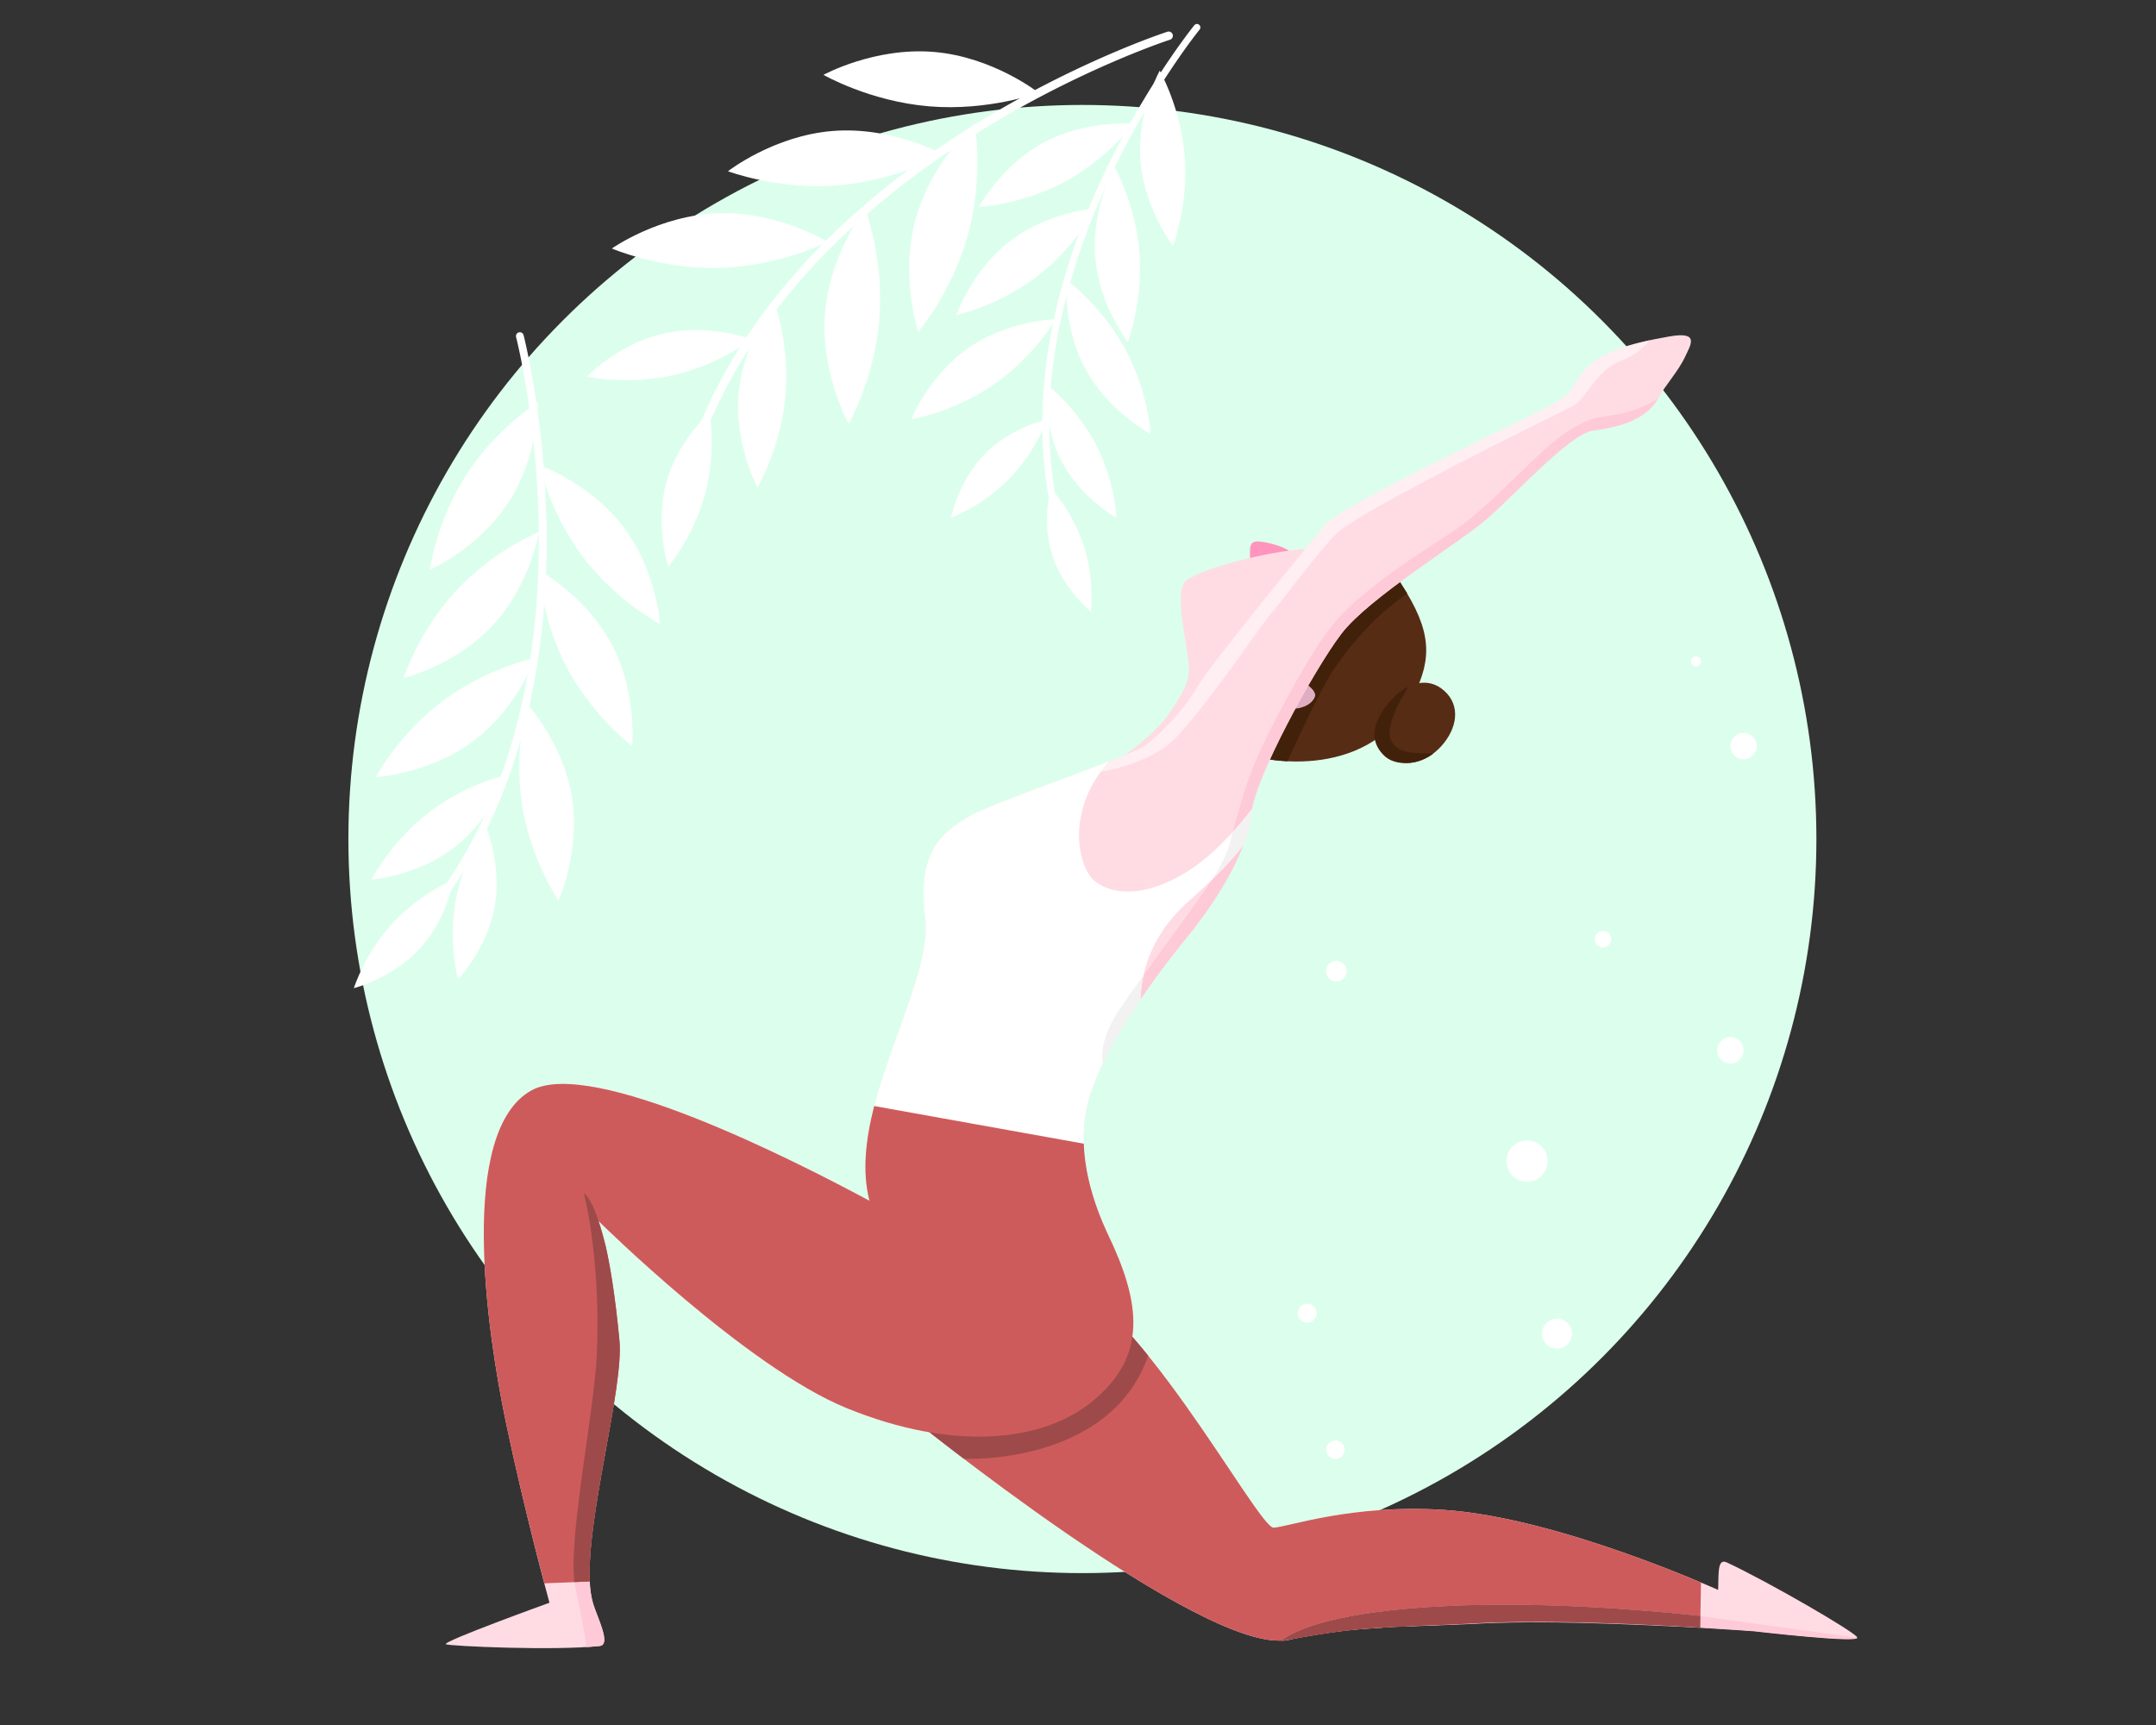 <svg id="Layer_1" data-name="Layer 1" xmlns="http://www.w3.org/2000/svg" xmlns:xlink="http://www.w3.org/1999/xlink" viewBox="0 0 1280 1024"><rect x="0" y="0" width="1280" height="1024" fill="#333333" stroke="none"/><defs><style>.cls-1{fill:none;}.cls-2{clip-path:url(#clip-path);}.cls-3{fill:#ffd2e4;}.cls-4{fill:#ff7db2;}.cls-5{fill:#562c15;}.cls-6{fill:#edbed6;}.cls-7{fill:#e5b5cb;}.cls-8{fill:#b75858;}.cls-20,.cls-9{fill:#fff;}.cls-10{fill:#994a4a;}.cls-11{fill:#9e4a4a;}.cls-12{fill:#42210b;}.cls-13{fill:#ffdce4;}.cls-14{clip-path:url(#clip-path-2);}.cls-15{fill:#dcffed;}.cls-16{fill:#ff94bd;}.cls-17{fill:#ce5b5b;}.cls-18{fill:#e0adc2;}.cls-19{fill:#ffcad8;}.cls-20{opacity:0.5;}.cls-21{fill:#f2f2f2;}</style><clipPath id="clip-path"><circle class="cls-1" cx="642.61" cy="-641.1" r="435.77"/></clipPath><clipPath id="clip-path-2"><circle class="cls-1" cx="642.61" cy="498.07" r="435.77"/></clipPath></defs><title>what [Recovered]</title><g class="cls-2"><path class="cls-3" d="M1040.13-26.36S1124.55-140.18,1214-129.91s92.43,57.22,79.22,99.76-135.74,141-135.74,141L1299.05,74.5s-9.34-9.72-8.1-13.44c2.88-8.63,90.78-16.34,90.78-12.78,0,3.9-161.49,110.27-212.49,131.12-46.45,19-118.35,28.92-140.54,0s1.35-109.6,72.63-163.4Z"/><path class="cls-4" d="M824.26,195.1c3.81,2.78,1.36,5.72-1.42,9.54s-4.82,7.05-8.64,4.28-14.44-15.24-11.66-19.06S820.44,192.32,824.26,195.1Z"/><path class="cls-3" d="M924.15,98s-8.62,19.7-27.3,21.23a109.74,109.74,0,0,0-10.21-9.87c-31.43-27.1-69.91-28.18-89.42-21.68s-35.29,53.78-28.78,76.54,81.2,52.81,94.42,50.88c9.36-1.37,21.33-31.54,28.31-42.14,3.9-5.92,7.93-8.86,24.19-14.83s39.56-4.87,39.56-4.87Z"/><path class="cls-5" d="M827.05,61.25c2.67,18-7.06,21.7-20.84,24.64s-26.32-1.08-29.07-14S784,49.33,797.8,46.4,825.1,48.15,827.05,61.25Z"/><path class="cls-6" d="M888.7,163.19c-10.36,11.51-23.09,39.87-23.16,50.81,8.87-5.73,19.3-31.44,25.63-41.05,3.9-5.92,7.93-8.86,24.19-14.83s39.56-4.87,39.56-4.87l-16.11-7.88S902.91,147.4,888.7,163.19Z"/><path class="cls-3" d="M983.52,29.18C960.88,49.5,894.73,99,932.62,149.48s88.41,86.11,94.15,99.89-40.44,132.8-40.44,132.8-22.55-2.76-25.66-2c-6.11,1.42-32.35,17.07-30.08,20.77.69,1.13,11.86,1.63,25,1.66,5,0,10.27-.05,15.36-.17,5.47-.13,10.71-.33,15.15-.58,5.87-.34,10.34-.78,12-1.29,7.65-2.31,87.73-136.71,85.29-148.9-.75-3.76-9.25-43.65-34.72-72.37C1001.8,126.38,1109.74,15,1109.74,15l-69.61-41.37S999.45,14.9,983.52,29.18Z"/><path class="cls-7" d="M1083.4,251.62c-.75-3.76-9.25-43.65-34.72-72.37a46.54,46.54,0,0,1-5.39-7.45c.83,4.37-1,7.11,1.24,14.08,12.34,37.9,18.11,39.35,26.67,60.79,5.1,12.78-64,124.89-73.09,138.78-6,9.13-13.84,13-10,16.23a61,61,0,0,0,10-1.16C1005.76,398.21,1085.84,263.81,1083.4,251.62Z"/><rect class="cls-8" x="1090.75" y="9.63" width="10.84" height="8.5"/><path class="cls-8" d="M1040.13-26.36S1124.55-140.18,1214-129.91s92.43,57.22,79.22,99.76-135.74,141-135.74,141L1281,79.13l17.06,26.15c-47.56,30.3-103.71,64.46-129.85,75.14-46.45,19-117.33,27.9-139.52-1S1031.06,75,1098.27,12.94Z"/><path class="cls-9" d="M1164-36.21a2,2,0,0,0-2.69-1c-27.9,12.37-53,34.36-66.68,47.71l-54.46-36.82s-29.28,29.7-47.88,47.42c6.86,16.89-31.67,50.79-45.59,68.67-13,16.74-25,34.1-25,34.36A50.21,50.21,0,0,0,925.28,137c.06-.09,15.34-20.24,24.86-30.89,12.26-13.72,44.28-33.62,62.62-21.75,9,5.83,15.23,12,19.43,18.81,10.64-25,28.68-52.4,53.79-78.24.3-.11,12.06-12.14,12.06-12.14C1111.6-.38,1136-21.57,1162.92-33.52A2,2,0,0,0,1164-36.21Z"/><path class="cls-10" d="M1298.07,105.28,1291,94.46c-61,35.3-133,80.46-160.33,97.71a243.11,243.11,0,0,0,37.54-11.75C1194.36,169.74,1250.51,135.58,1298.07,105.28Z"/><path class="cls-11" d="M1293.26-30.15c-23.86,66.59-135.74,141-135.74,141l-40.4,17.32C1115.91,126.87,1187.59,60.57,1239,16,1268.25-9.35,1293.26-30.15,1293.26-30.15Z"/><path class="cls-5" d="M793.25,80.42c-21.56,11.23-31.16,24.08-33,57.91-1.91,35.28,9.65,35.31,31.05,15.52,21.23-19.64,42.14-19,54.7-11.06s-13.81-24.28-4.18-28.88,23.44,8,23,14.65,43.54,6.28,33.08-12.14S842.45,54.78,793.25,80.42Z"/><path class="cls-12" d="M827.05,61.25c-.06-.36-.12-.71-.19-1.06-4.24,10.87-24.93,21.89-33.81,26.2a36,36,0,0,0,13.16-.5C820,83,829.72,79.2,827.05,61.25Z"/><path class="cls-12" d="M864.9,129a1.6,1.6,0,0,0,.05.21.41.41,0,0,0,0,.09.88.88,0,0,0,.09.2l.06.08a1.27,1.27,0,0,0,.13.19l.07.08.19.19.07.06.24.2.07.05c.09.06.18.13.29.19l.07,0,.34.19,0,0,.41.2h0l.46.19h0l.53.18h0a21,21,0,0,0,3.3.75c.14-3.94-2.13-8.68-4.78-11.29a14.38,14.38,0,0,0-10.33-4.37c5,3.42,8.76,8.59,8.54,12.13,0,.1,0,.21,0,.31Z"/><path class="cls-7" d="M856.05,133.51h0c-1.48.49-3.36-.26-3.19-2,.3-3.22-.56-4.46-3.75-5.75-1.77-.72-1.89-2.35-.83-3.63h0c1.07-1.27,1.89-1.7,4.24-.7,4.24,1.81,4.8,4.4,5.47,8.46A3.31,3.31,0,0,1,856.05,133.51Z"/></g><path class="cls-13" d="M450.34,773.92l88,65.64S715,982.8,764.18,973.47c50-9.49,60.31-6.89,115-10,56.92-3.22,162.3,4.73,162.3,4.73s62,7.22,61.1,3.78c-.7-2.85-53.58-33.48-77.48-44.52-5.73-2.64-4.63,7.38-5.07,16.35,0,0-95-43.1-162.79-47.5-54.74-3.56-92.82,10.24-101.08,10.54-9.6.36-84.85-143.73-136.16-152.53-66.79-11.45-89.95-40.36-136.91-31.72S450.34,773.92,450.34,773.92Z"/><g class="cls-14"><rect class="cls-15" x="30" y="-5.51" width="1280" height="1035.1"/><path class="cls-3" d="M1040.13,1112.81S1124.55,999,1214,1009.26s92.43,57.22,79.22,99.76-135.74,141-135.74,141l141.53-36.32s-9.34-9.72-8.1-13.44c2.88-8.63,90.78-16.34,90.78-12.78,0,3.9-161.49,110.27-212.49,131.12-46.45,19-118.35,28.92-140.54,0s1.35-109.6,72.63-163.4Z"/><path class="cls-8" d="M1040.13,1112.81S1124.55,999,1214,1009.26s92.43,57.22,79.22,99.76-135.74,141-135.74,141L1281,1218.3l17.06,26.16c-47.56,30.29-103.71,64.45-129.85,75.13-46.45,19-117.33,27.9-139.52-1s2.36-104.38,69.57-166.46Z"/></g><path class="cls-16" d="M746.59,338.48c-4.72,0-4.48-3.81-4.49-8.53s-.28-8.54,4.44-8.55,20.65,3.75,20.67,8.47S751.31,338.47,746.59,338.48Z"/><path class="cls-13" d="M723.4,475.86s-4.69-21,9.48-33.26A109.38,109.38,0,0,0,747,444.52c41.36,3.29,73-18.58,84.94-35.35s-3.32-64.24-22-78.76-96.72,5.39-106.24,14.76c-6.74,6.64,1.44,38.05,2.07,50.73.35,7.08-1.17,11.84-10.76,26.25s-29,27.32-29,27.32Z"/><path class="cls-17" d="M450.34,773.92l88,65.64S715,982.8,764.18,973.47c50-9.49,60.71-6.9,115-10,36.49-2.07,92.83-.42,128.65,2.07l1.58.11.46-26.24c-26.29-11.1-98.25-39.57-152.63-43.1-54.74-3.56-92.82,10.24-101.08,10.54-9.6.36-84.85-143.73-136.16-152.53-66.79-11.45-89.95-40.36-136.91-31.72S450.34,773.92,450.34,773.92Z"/><ellipse class="cls-18" cx="774.43" cy="412.18" rx="15.76" ry="18.2"/><path class="cls-5" d="M839.38,412.67c10.75-21.8,10.9-37.83-7.62-66.21-19.31-29.58-28.65-22.77-34.22,5.84C792,380.68,774.78,392.54,760,393.54S785.44,405,780.4,414.37s-23.62,7.44-27.24,1.79-38.83,20.67-19.5,29.34S814.84,462.43,839.38,412.67Z"/><path class="cls-12" d="M831.76,346.46c-4.33-6.63-8.15-11.42-11.55-14.56l-23.75,25.18c-6.08,23.55-20.77,34.28-34.15,36.21L759,396.82c6.62,4,24.93,11,21.43,17.55-5,9.41-23.62,7.44-27.24,1.79s-38.83,20.67-19.5,29.34c6.46,2.9,17.68,5.75,30.66,6.4,3.49-7.67,20.12-43.95,27.87-55.09,8.15-11.71,21.26-29.14,43.24-44.47C834.3,350.43,833.08,348.48,831.76,346.46Z"/><path class="cls-12" d="M752.89,415.86a1.07,1.07,0,0,0-.16-.14l-.09-.05-.19-.1-.1,0-.22-.08-.1,0-.27,0h-.1l-.29,0h-.52l-.39.05h-.05l-.45.08h0l-.48.13h0l-.53.17h0a20.59,20.59,0,0,0-3.1,1.34c2.21,3.26,6.84,5.74,10.52,6.28a14.38,14.38,0,0,0,10.92-2.57c-6.06.2-12.14-1.76-14.06-4.74a1.12,1.12,0,0,0-.19-.24A.24.24,0,0,0,752.89,415.86Z"/><path class="cls-7" d="M757.35,407h0c.9-1.27,2.86-1.78,3.77-.25,1.66,2.77,3.08,3.27,6.43,2.42,1.84-.46,2.91.78,2.8,2.44h0c-.1,1.66-.52,2.49-3,3.07-4.5,1-6.47-.71-9.41-3.59A3.3,3.3,0,0,1,757.35,407Z"/><path class="cls-13" d="M991,199.74c-24.38,4.28-42.88,9.62-52.16,22.49-7.36,10.21-4.49,8.33-11.24,14.33s-129.08,61.08-141.09,75.33-69,84.05-75.78,96.05-21.82,28.67-32.33,35.42-91.54,33.77-104.3,42-30,18.18-24.81,59-47.17,114.34-33,168.5c-43.78-23.6-165.14-85.39-200.78-65.5C271.74,671.75,289,789.76,300.22,843.68s26,107.74,26,107.74-64.65,23.33-61.45,24.66c2.71,1.13,64.55,3.94,91.25,1,6.9-.76-1.21-16.35-3.91-25.11-9.92-32.13,18.59-124.52,15.59-156.29-5.16-54.62-12.45-70.87-12.45-70.87s87.54,86.68,147.28,111.05c62.74,25.59,116.83,20.87,147.25-5.05,28.46-24.24,28.58-52.25,11-91.47-4-9-26.45-50.21-13.5-90s54.79-89.63,58.77-94.61,33.89-41.93,37-72.81c2-19.89,36.58-83.69,53.09-105.45S866,322.55,882.46,308.3s49-50.09,62.63-52.54c8.2-1.48,30.6-3.44,39.29-19.26,4.43-8.07,12.1-16.08,16.21-25.05C1003.7,204.69,1009.32,196.52,991,199.74Z"/><path class="cls-11" d="M681.65,804.75c-17-21.11-34.88-39.26-51.11-46.93l-86,86a43.41,43.41,0,0,1,4.41,4.11c5.83,4.59,13.82,10.82,23.34,18.06C606.45,866.61,664.24,855.36,681.65,804.75Z"/><path class="cls-19" d="M340.85,937.93a42.73,42.73,0,0,0,.92,5.68c3.89,17.34,5.81,29.37,6.16,34.14,3-.18,5.7-.4,8.14-.67,6.9-.76-1.21-16.35-3.91-25.11a56.39,56.39,0,0,1-2.05-14.64Z"/><path class="cls-20" d="M938.8,222.23c-7.36,10.21-4.49,8.33-11.24,14.33s-129.08,61.08-141.09,75.33-69,84.05-75.78,96.05-21.82,28.67-32.33,35.42c-4.46,2.87-21.67,9.4-41,16.59,0,0,32-.42,55.27-17.14,14.89-10.69,56-71.66,61.52-78.05,8.64-10,28.71-37.56,39.1-47.78,14.69-14.46,134.83-73,140.35-75.75,7.88-4,14.19-21.51,28.29-26.85,10.32-3.91,14-8.79,17.76-12.46C960.89,205.94,946.59,211.43,938.8,222.23Z"/><path class="cls-19" d="M767.67,972.81l1.89-.34.83-.16,2-.35.57-.1,2.46-.44.52-.09,1.9-.32.72-.12,1.74-.29.62-.1,4.49-.72.57-.08,1.64-.25.6-.09,1.78-.26.32,0,2.07-.29.39-.06,1.63-.22.55-.07,1.54-.2.44-.05c1.31-.16,2.58-.32,3.84-.46l.47-.05,1.43-.16.49,0,1.66-.17.16,0,1.85-.18.29,0,1.52-.14.44,0,1.46-.12.32,0,3.58-.28.36,0,1.43-.1.38,0,1.72-.11h0l1.83-.11h.22L822,966l.37,0,1.59-.08h.18c1.25-.07,2.5-.13,3.76-.18H828l1.81-.08h.11l5.86-.23.46,0,1.11,0c4.46-.16,9.2-.32,14.39-.52l6-.24h.16l3.08-.13h.29l2.92-.13.34,0,3.15-.15.56,0,3-.14.4,0,3.29-.18.79,0,3.37-.19h.12l3.17-.17h0l.85,0h0l2.62-.11h.35c15.06-.59,32.74-.53,50.67-.13H937c5.46.13,10.94.28,16.37.47h.17l3.85.13h.24c4,.15,8,.3,12,.47h0l3.75.16.4,0,3.5.15.31,0c3.79.17,7.51.35,11.12.53l.4,0,3.14.16.49,0,3.13.16.29,0c3.45.18,6.77.37,9.94.55l.34,0,2.94.17h.06c19.18,1.13,32.06,2.1,32.06,2.1s62,7.22,61.1,3.78l-93.06-12.89c-45.29-4.77-99.11-8.22-149.43-5.91-67.45,3.09-91.36,14.3-99.6,20.67.58,0,1.13-.07,1.68-.12l.4,0c.54-.06,1.07-.14,1.59-.23l2.7-.51Z"/><path class="cls-5" d="M823.45,448.11c-13-12.67-7.14-21.68,2.25-32.19s21.86-14.69,31.73-5.87,7.76,22.25-1.62,32.75S832.12,456.57,823.45,448.11Z"/><path class="cls-11" d="M851.73,964.78c7.89-.3,16.84-.69,27.47-1.29l3.19-.17.85,0,2.69-.11.58,0c37-1.42,89.51,1,122.93,3l.1-7c-45.29-4.77-99.11-8.22-149.43-5.91-67.45,3.09-91.36,14.3-99.6,20.67.58,0,1.13-.07,1.68-.12l.4,0c.54-.06,1.07-.14,1.59-.23,32.22-6.11,48-7.21,69.69-8C839.34,965.22,845.17,965,851.73,964.78Z"/><path class="cls-19" d="M873.73,307.15c-13.16,11-31.86,20.42-54.61,38.07-22,17-30,24.82-48.67,57.68s-27.36,51.44-33.85,74c-6.24,21.64-5.86,21.18-7.49,29.22S690,562.57,665.92,597.24c-10.86,15.63-12.28,26.89-11.23,34.08,17.06-35.48,48-72.38,51.43-76.63,4-5,33.89-41.93,37-72.81,2-19.89,36.58-83.69,53.09-105.45S866,322.55,882.46,308.3s49-50.09,62.63-52.54c8.2-1.48,30.6-3.44,39.29-19.26,0,0-9,6.45-23.53,9.28-9.23,1.8-12.64,1.53-19.05,4.26-11.79,5-21.75,13.86-28.7,20.39C894.55,287.84,888,295.29,873.73,307.15Z"/><path class="cls-12" d="M851.06,447.21c-5.47,0-11.42,0-15.63-.88-5.86-1.19-10.79-5.45-10.42-11.64.61-10.44,8-21.29,11-27a33.52,33.52,0,0,0-7.86,5.65l-.09.08-1,1-.25.25c-.37.39-.74.78-1.1,1.18h0c-9.38,10.51-14.34,22.87-3.79,32.84C828.66,455.05,842.21,454.2,851.06,447.21Z"/><path class="cls-9" d="M705.23,517.15c-24,15.14-44.21,14.91-55.52,5.68-9-7.33-18.15-40.43,8.61-70.78h0c-6.24,2.42-13.42,5.11-20.91,7.9-26.1,9.74-56,20.69-63.35,25.43-12.75,8.26-30,18.18-24.81,59,3.56,27.72-19.53,70.6-30.21,112.23-2.09,8.12,125.42,51.16,124.39,22.35a85.51,85.51,0,0,1,3.92-29.61c6-18.33,18-38.75,29.71-56,.45-14.51,5.38-37.89,28.8-58.53,16.87-14.87,26.63-25.71,32.28-33.13a79.3,79.3,0,0,0,5-19.8c.06-.52.14-1.07.23-1.64C735.93,489.92,721.6,506.81,705.23,517.15Z"/><path class="cls-21" d="M731.76,494.08c-1.42,5.39-2.28,9.72-4.31,13.92A116,116,0,0,1,720,521.73a187.78,187.78,0,0,0,18.14-20.05c.91-2.4,1.73-4.81,2.44-7.21l.09-.31c.16-.57.31-1.14.47-1.7.09-.37.19-.74.29-1.11s.23-1,.34-1.45.22-.93.32-1.4.17-.83.25-1.25.21-1.13.3-1.7c.05-.33.11-.66.16-1,.13-.9.25-1.79.34-2.67v0h0c.06-.52.14-1.07.23-1.64h0C740.46,484,736.49,488.91,731.76,494.08Z"/><path class="cls-21" d="M665.92,597.24c-10.86,15.63-12.28,26.89-11.23,34.08l.33-.65q2.06-4.24,4.35-8.49l.5-.94L661.1,619l.68-1.23,1.2-2.08c.25-.45.51-.9.77-1.35.39-.67.78-1.33,1.18-2l.84-1.42,1.17-1.93c.29-.48.58-1,.88-1.43.38-.63.77-1.26,1.16-1.88l.93-1.47,1.14-1.8,1-1.5c.37-.58.75-1.16,1.13-1.73s.66-1,1-1.52.73-1.11,1.1-1.66.69-1,1-1.55l.77-1.15A77.34,77.34,0,0,1,678.88,579C674.34,585.28,669.94,591.45,665.92,597.24Z"/><path class="cls-9" d="M399.67,222.72a131.28,131.28,0,0,1-51.22.82s18.63-19.45,45.64-25.55,52.18,3.45,52.18,3.45A131.43,131.43,0,0,1,399.67,222.72Z"/><path class="cls-9" d="M427.72,159c-35.39,1.07-64.48-11.48-64.48-11.48s28.11-19.86,63.5-20.93S491.4,143.6,491.4,143.6,463.11,157.88,427.72,159Z"/><path class="cls-9" d="M574.85,138.73c-9.26,34.17-29.73,58.36-29.73,58.36s-10.82-32.67-1.56-66.85,35.12-56.9,35.12-56.9S584.12,104.56,574.85,138.73Z"/><path class="cls-9" d="M466.29,235.64a144,144,0,0,1-16.58,53.7s-13.94-26-11.12-56.29,21.34-53.26,21.34-53.26A144.12,144.12,0,0,1,466.29,235.64Z"/><path class="cls-9" d="M418.62,293.24a124.25,124.25,0,0,1-21.83,43.2s-8.08-24.12-1.32-49.4,25.82-42.14,25.82-42.14A124.06,124.06,0,0,1,418.62,293.24Z"/><path class="cls-9" d="M522.13,188.76c-2.68,35.3-18.23,62.91-18.23,62.91s-16.78-30.06-14.1-65.36,23.79-62.49,23.79-62.49S524.8,153.45,522.13,188.76Z"/><path class="cls-9" d="M497.17,110.05c-35.3,2.76-65-8.39-65-8.39s27.13-21.18,62.43-23.93,65.4,14,65.4,14S532.47,107.29,497.17,110.05Z"/><path class="cls-9" d="M551.66,63.13c-35.29-2.93-62.78-18.69-62.78-18.69s30.18-16.55,65.47-13.62,62.31,24.26,62.31,24.26S586.94,66.07,551.66,63.13Z"/><path class="cls-9" d="M595,64.22c53.6-30.9,97.38-45.16,98-45.35a2.49,2.49,0,1,1,1.52,4.74c-.81.26-82.26,26.81-158.79,86.19-58,45-98.2,96.73-119.43,153.72a2.49,2.49,0,0,1-4.67-1.73c21.57-57.88,62.29-110.34,121-155.93A549.71,549.71,0,0,1,595,64.22Z"/><path class="cls-9" d="M599.23,284.16a106.88,106.88,0,0,1-34.6,23.26s4.09-21.52,19.82-37.66S621.6,249,621.6,249A107,107,0,0,1,599.23,284.16Z"/><path class="cls-9" d="M590.1,228.2A136.7,136.7,0,0,1,541,248.94s10.39-26,34.08-42.43,51.69-17,51.69-17A136.59,136.59,0,0,1,590.1,228.2Z"/><path class="cls-9" d="M676.51,150.21a136.72,136.72,0,0,1-6.94,52.85s-17.19-22.12-19.37-50.86S661.67,99,661.67,99A136.7,136.7,0,0,1,676.51,150.21Z"/><path class="cls-9" d="M703.4,93.13A136.79,136.79,0,0,1,696.46,146s-17.19-22.13-19.38-50.86,11.47-53.21,11.47-53.21A136.61,136.61,0,0,1,703.4,93.13Z"/><path class="cls-9" d="M650.42,263.44a117.26,117.26,0,0,1,12.5,44S641.85,295.86,630.37,274s-9-45.82-9-45.82A117.25,117.25,0,0,1,650.42,263.44Z"/><path class="cls-9" d="M643.42,323.89a101,101,0,0,1,4.25,39.17s-16.21-12.88-22.8-33.13-1.06-40.21-1.06-40.21A101,101,0,0,1,643.42,323.89Z"/><path class="cls-9" d="M667.76,206.69a136.79,136.79,0,0,1,15.45,51s-24.78-13.08-38.61-38.36-11.46-53.2-11.46-53.2A136.64,136.64,0,0,1,667.76,206.69Z"/><path class="cls-9" d="M615.83,164a136.65,136.65,0,0,1-48.06,23.07s9.13-26.49,32-44,50.82-19.46,50.82-19.46A136.74,136.74,0,0,1,615.83,164Z"/><path class="cls-9" d="M632.22,107.85a136.59,136.59,0,0,1-51.13,15.07s13.26-24.68,38.65-38.32S673,73.53,673,73.53A136.68,136.68,0,0,1,632.22,107.85Z"/><path class="cls-9" d="M662.27,89.38c22.89-44.85,46.46-74,46.78-74.39a2,2,0,0,1,3.15,2.56c-.44.54-44.27,54.77-70.19,129.23-19.65,56.44-24.15,109.56-13.37,157.88a2,2,0,0,1-4,.88c-10.94-49.07-6.4-102.93,13.5-160.09A448.06,448.06,0,0,1,662.27,89.38Z"/><path class="cls-9" d="M270.6,534.24a121.08,121.08,0,0,0,1.26,47.24s17.19-17.92,21.75-43.05-5.21-48-5.21-48A121.16,121.16,0,0,0,270.6,534.24Z"/><path class="cls-9" d="M310,478.15a154.86,154.86,0,0,0,21.54,56.45s13.14-28.91,8-61.16-26.62-55.63-26.62-55.63A154.75,154.75,0,0,0,310,478.15Z"/><path class="cls-9" d="M270.76,350.69a154.92,154.92,0,0,0-31.12,51.78S270.49,395,292.69,371s27.36-55.28,27.36-55.28A155,155,0,0,0,270.76,350.69Z"/><path class="cls-9" d="M254.17,482.62a132.82,132.82,0,0,0-33.61,39.47s27.17-2,49.32-19.18,30.92-43,30.92-43A132.92,132.92,0,0,0,254.17,482.62Z"/><path class="cls-9" d="M232.9,548.22a114.57,114.57,0,0,0-22.84,38.37s22.78-5.64,39.11-23.41,20-40.94,20-40.94A114.5,114.5,0,0,0,232.9,548.22Z"/><path class="cls-9" d="M263.05,416a155.09,155.09,0,0,0-40,45.31s31.7-1.81,57.87-21.35,36.89-49.43,36.89-49.43A155,155,0,0,0,263.05,416Z"/><path class="cls-9" d="M336.67,396.47a155.17,155.17,0,0,0,38.66,46.43s3.07-31.61-12.24-60.45-43.21-44-43.21-44A155,155,0,0,0,336.67,396.47Z"/><path class="cls-9" d="M346.25,330.84a154.92,154.92,0,0,0,45.6,39.63s-2-31.68-21.77-57.7-49.7-36.52-49.7-36.52A154.79,154.79,0,0,0,346.25,330.84Z"/><path class="cls-9" d="M276.84,281.81a155.12,155.12,0,0,0-21.66,56.4S284.27,325.47,302,298s17.34-59.19,17.34-59.19A154.88,154.88,0,0,0,276.84,281.81Z"/><path class="cls-9" d="M324,297.65c-2.46-57-13-98.15-13.16-98.71a2.29,2.29,0,1,0-4.44,1.16c.19.76,19.81,77.3,11.43,166.26-6.35,67.42-26.74,124.28-60.62,169a2.3,2.3,0,1,0,3.66,2.78c34.4-45.41,55.1-103.07,61.54-171.35A509.79,509.79,0,0,0,324,297.65Z"/><circle class="cls-9" cx="906.61" cy="689.25" r="12.22"/><circle class="cls-9" cx="951.72" cy="557.5" r="4.89"/><circle class="cls-9" cx="1027.32" cy="623.51" r="7.81"/><circle class="cls-9" cx="776.06" cy="779.51" r="5.61"/><circle class="cls-9" cx="793.42" cy="576.49" r="6.11"/><circle class="cls-9" cx="924.38" cy="791.67" r="8.89"/><circle class="cls-9" cx="1006.89" cy="392.67" r="2.99"/><circle class="cls-9" cx="1035.13" cy="442.9" r="7.81"/><circle class="cls-9" cx="792.81" cy="860.56" r="5.49"/><path class="cls-17" d="M519,656.56c-5,19.6-7.32,38.93-2.78,56.27-43.78-23.6-165.14-85.39-200.78-65.5C271.74,671.75,289,789.76,300.22,843.68c8.06,38.79,18,77.54,22.95,96.22l27-1.09c-1.83-39.25,20.25-115,17.59-143.13-5.16-54.62-12.45-70.87-12.45-70.87s87.54,86.68,147.28,111.05c62.74,25.59,116.83,20.87,147.25-5.05,28.46-24.24,28.58-52.25,11-91.47-3-6.75-16.39-31.62-17.42-60.43Z"/><path class="cls-11" d="M346.55,708s10.31,38.6,7.75,96.29c-1.47,33.1-16.63,106.29-13.32,134.86l9.18-.37c-1.83-39.25,20.25-115,17.59-143.13-2.57-27.17-5.66-44.84-8.12-55.74l-4.33-15.13S351.93,712.82,346.55,708Z"/></svg>